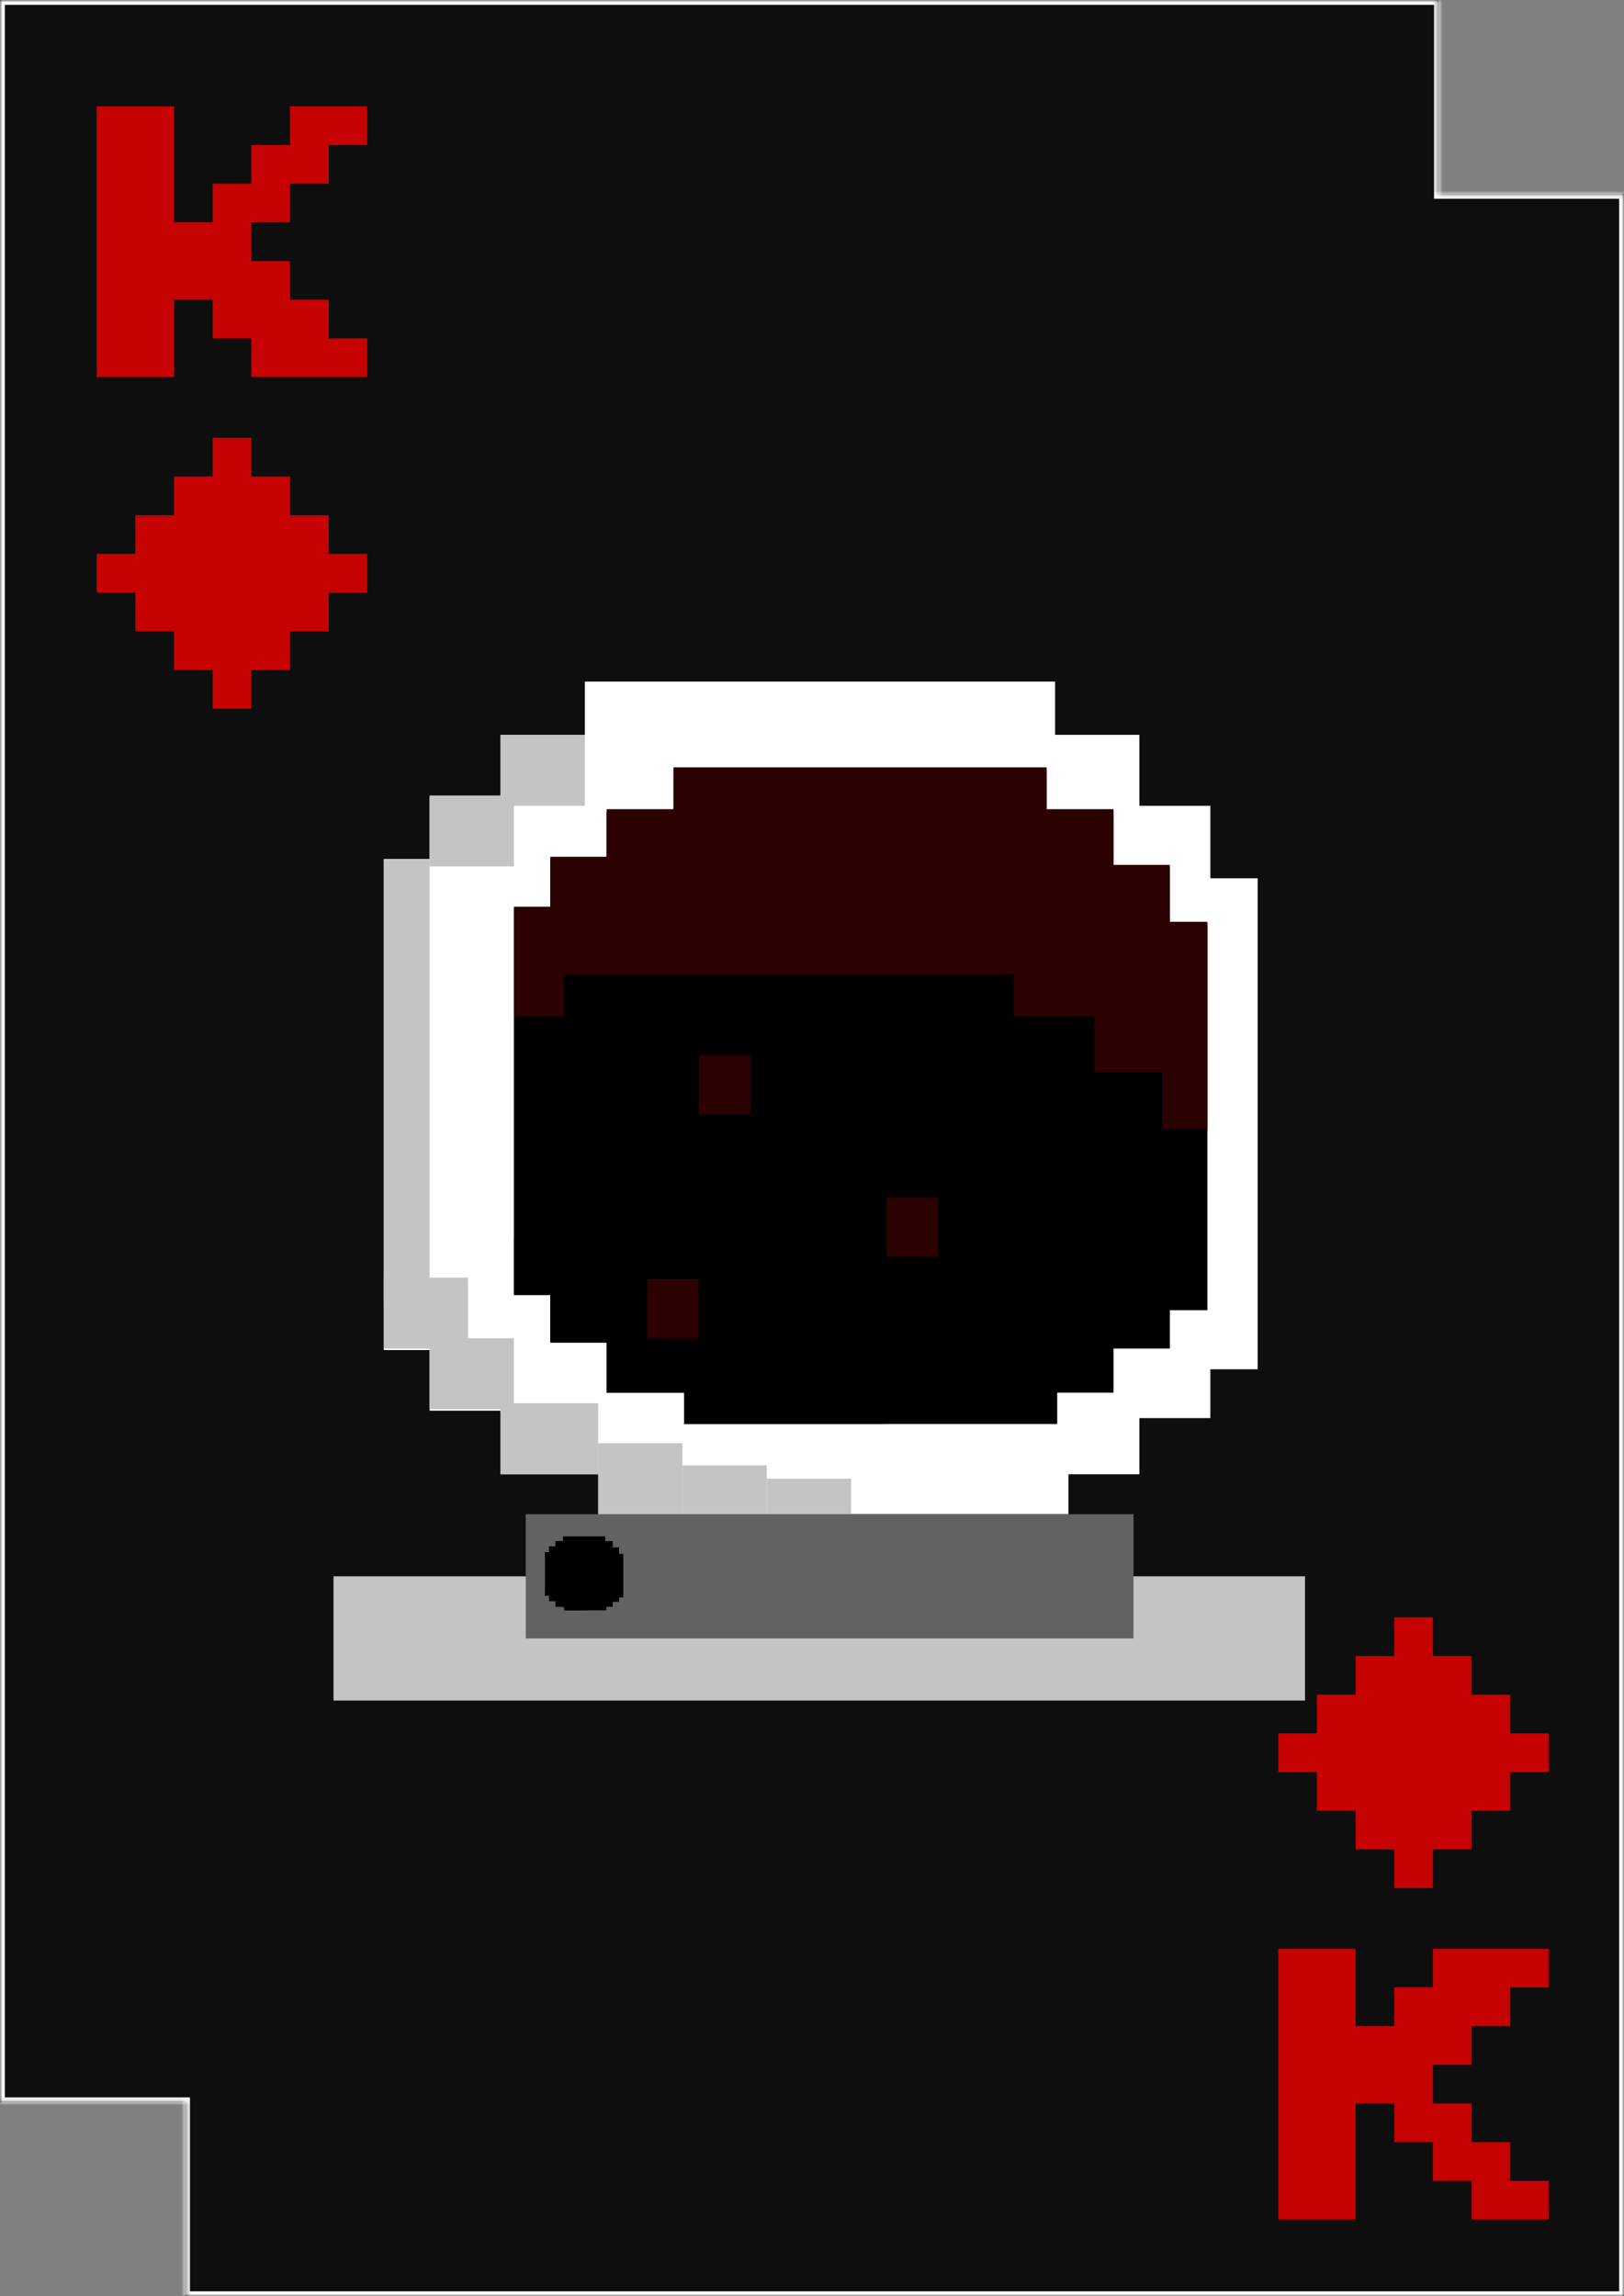 <svg width="336" height="475" viewBox="0 0 336 475" fill="none" xmlns="http://www.w3.org/2000/svg">
<rect x="0" y="0" width="336" height="475" fill="#808080" stroke="none"/>
<mask id="path-1-inside-1" fill="white">
<path fill-rule="evenodd" clip-rule="evenodd" d="M0 0H297.699V40.115H336V475H38.3V434.885H0V0Z"/>
</mask>
<path fill-rule="evenodd" clip-rule="evenodd" d="M0 0H297.699V40.115H336V475H38.3V434.885H0V0Z" fill="#0E0E0E"/>
<path d="M297.699 0H298.699V-1H297.699V0ZM0 0V-1H-1V0H0ZM297.699 40.115H296.699V41.115H297.699V40.115ZM336 40.115H337V39.115H336V40.115ZM336 475V476H337V475H336ZM38.3 475H37.3V476H38.3V475ZM38.3 434.885H39.3V433.885H38.3V434.885ZM0 434.885H-1V435.885H0V434.885ZM297.699 -1H0V1H297.699V-1ZM298.699 40.115V0H296.699V40.115H298.699ZM336 39.115H297.699V41.115H336V39.115ZM337 475V40.115H335V475H337ZM38.3 476H336V474H38.3V476ZM37.3 434.885V475H39.3V434.885H37.3ZM0 435.885H38.3V433.885H0V435.885ZM-1 0V434.885H1V0H-1Z" fill="white" mask="url(#path-1-inside-1)"/>
<path d="M264.465 403.143V459.143H280.465V435.143H288.465V443.143H296.465V451.143H304.465V459.143H320.465V451.143H312.465V443.143H304.465V435.143H296.465V427.143H304.465V419.143H312.465V411.143H320.465V403.143H296.465V411.143H288.465V419.143H280.465V403.143H264.465Z" fill="#C60101"/>
<path d="M20 78V22H36V46H44V38H52V30H60V22H76V30H68V38H60V46H52V54H60V62H68V70H76V78H52V70H44V62H36V78H20Z" fill="#C60101"/>
<path d="M44 146.571V138.571H36V130.571H28V122.571H20V114.571H28V106.571H36V98.571H44V90.571H52V98.571H60V106.571H68V114.571H76V122.571H68V130.571H60V138.571H52V146.571H44Z" fill="#C60101"/>
<path d="M288.465 334.571V342.571H280.465V350.571H272.465V358.571H264.465V366.571H272.465V374.571H280.465V382.571H288.465V390.571H296.465V382.571H304.465V374.571H312.465V366.571H320.465V358.571H312.465V350.571H304.465V342.571H296.465V334.571H288.465Z" fill="#C60101"/>
<rect x="103.571" y="152.014" width="132.164" height="152.968" fill="white"/>
<rect x="88.886" y="164.863" width="29.37" height="126.963" fill="white"/>
<rect x="79.402" y="177.712" width="29.37" height="101.571" fill="white"/>
<rect x="123.763" y="291.521" width="97.288" height="21.721" fill="white"/>
<rect x="121.009" y="141" width="97.288" height="21.721" fill="white"/>
<rect width="29.37" height="126.658" transform="matrix(1 0 0 -1 221.05 293.356)" fill="white"/>
<rect width="29.37" height="101.571" transform="matrix(1 0 0 -1 230.84 283.26)" fill="white"/>
<rect x="103.571" y="152.014" width="17.438" height="14.685" fill="#C4C4C4"/>
<rect x="88.886" y="164.557" width="17.438" height="14.685" fill="#C4C4C4"/>
<rect x="79.402" y="177.712" width="9.484" height="91.475" fill="#C4C4C4"/>
<rect x="79.402" y="264.292" width="17.438" height="14.685" fill="#C4C4C4"/>
<rect x="88.886" y="276.835" width="17.438" height="14.685" fill="#C4C4C4"/>
<rect x="103.571" y="290.297" width="20.192" height="14.685" fill="#C4C4C4"/>
<rect x="123.763" y="298.557" width="17.438" height="14.685" fill="#C4C4C4"/>
<rect x="141.201" y="303.146" width="17.438" height="10.096" fill="#C4C4C4"/>
<rect x="158.639" y="305.899" width="17.438" height="7.342" fill="#C4C4C4"/>
<path d="M125.504 168.003H230.386V288.095H125.504V168.003Z" fill="black"/>
<path d="M113.85 178.091H137.158V277.767H113.85V178.091Z" fill="black"/>
<path d="M106.324 188.179H129.631V267.92H106.324V188.179Z" fill="black"/>
<path d="M141.528 277.527H218.732V294.58H141.528V277.527Z" fill="black"/>
<path d="M139.343 159.356H216.547V176.41H139.343V159.356Z" fill="black"/>
<path d="M218.732 278.968H242.039V179.532H218.732V278.968Z" fill="black"/>
<path d="M226.501 271.042H249.808V191.301H226.501V271.042Z" fill="black"/>
<path d="M125.504 168.003H139.343V179.532H125.504V168.003Z" fill="black"/>
<path d="M113.85 177.851H127.689V189.379H113.85V177.851Z" fill="black"/>
<path d="M106.324 188.179H120.163V199.707H106.324V188.179Z" fill="black"/>
<path d="M106.324 256.151H120.163V267.68H106.324V256.151Z" fill="black"/>
<path d="M113.85 265.998H127.689V277.527H113.85V265.998Z" fill="black"/>
<path d="M125.504 276.566H141.528V288.095H125.504V276.566Z" fill="black"/>
<path d="M141.528 283.051H155.366V294.58H141.528V283.051Z" fill="black"/>
<path d="M155.366 286.654H169.205V294.58H155.366V286.654Z" fill="black"/>
<path d="M169.205 288.816H183.043V294.58H169.205V288.816Z" fill="black"/>
<path fill-rule="evenodd" clip-rule="evenodd" d="M139.343 158.744H216.547V167.391H230.386V178.92H242.039V190.689H249.808V270.43L249.808 233.52H240.449V221.75H226.41V210.222H209.739V201.575H116.731V210.222H106.324V199.095V187.566H113.85V177.479V177.238H125.504V167.391H139.343V158.744Z" fill="#2B0101"/>
<rect x="144.566" y="218.402" width="10.708" height="12.237" fill="#2B0101"/>
<rect x="183.42" y="247.772" width="10.708" height="12.237" fill="#2B0101"/>
<rect x="133.858" y="264.598" width="10.708" height="12.237" fill="#2B0101"/>
<rect x="69" y="326.091" width="201" height="25.699" fill="#C4C4C4"/>
<rect x="108.772" y="313.242" width="125.74" height="25.699" fill="#636262"/>
<path d="M114.916 318.809H126.769V332.394H114.916V318.809Z" fill="black"/>
<path d="M113.599 319.95H116.233V331.226H113.599V319.95Z" fill="black"/>
<path d="M112.749 321.091H115.383V330.112H112.749V321.091Z" fill="black"/>
<path d="M116.727 331.199H125.452V333.128H116.727V331.199Z" fill="black"/>
<path d="M116.48 317.831H125.205V319.76H116.48V317.831Z" fill="black"/>
<path d="M125.452 331.362H128.086V320.113H125.452V331.362Z" fill="black"/>
<path d="M126.33 330.465H128.963V321.445H126.33V330.465Z" fill="black"/>
<path d="M114.916 318.809H116.48V320.113H114.916V318.809Z" fill="black"/>
<path d="M113.599 319.923H115.163V321.227H113.599V319.923Z" fill="black"/>
<path d="M112.749 321.091H114.313V322.396H112.749V321.091Z" fill="black"/>
<path d="M112.749 328.781H114.313V330.085H112.749V328.781Z" fill="black"/>
<path d="M113.599 329.895H115.163V331.199H113.599V329.895Z" fill="black"/>
<path d="M114.916 331.09H116.727V332.394H114.916V331.09Z" fill="black"/>
<path d="M116.727 331.824H118.291V333.128H116.727V331.824Z" fill="black"/>
<path d="M118.291 332.231H119.855V333.128H118.291V332.231Z" fill="black"/>
<path d="M119.855 332.476H121.419V333.128H119.855V332.476Z" fill="black"/>
</svg>
